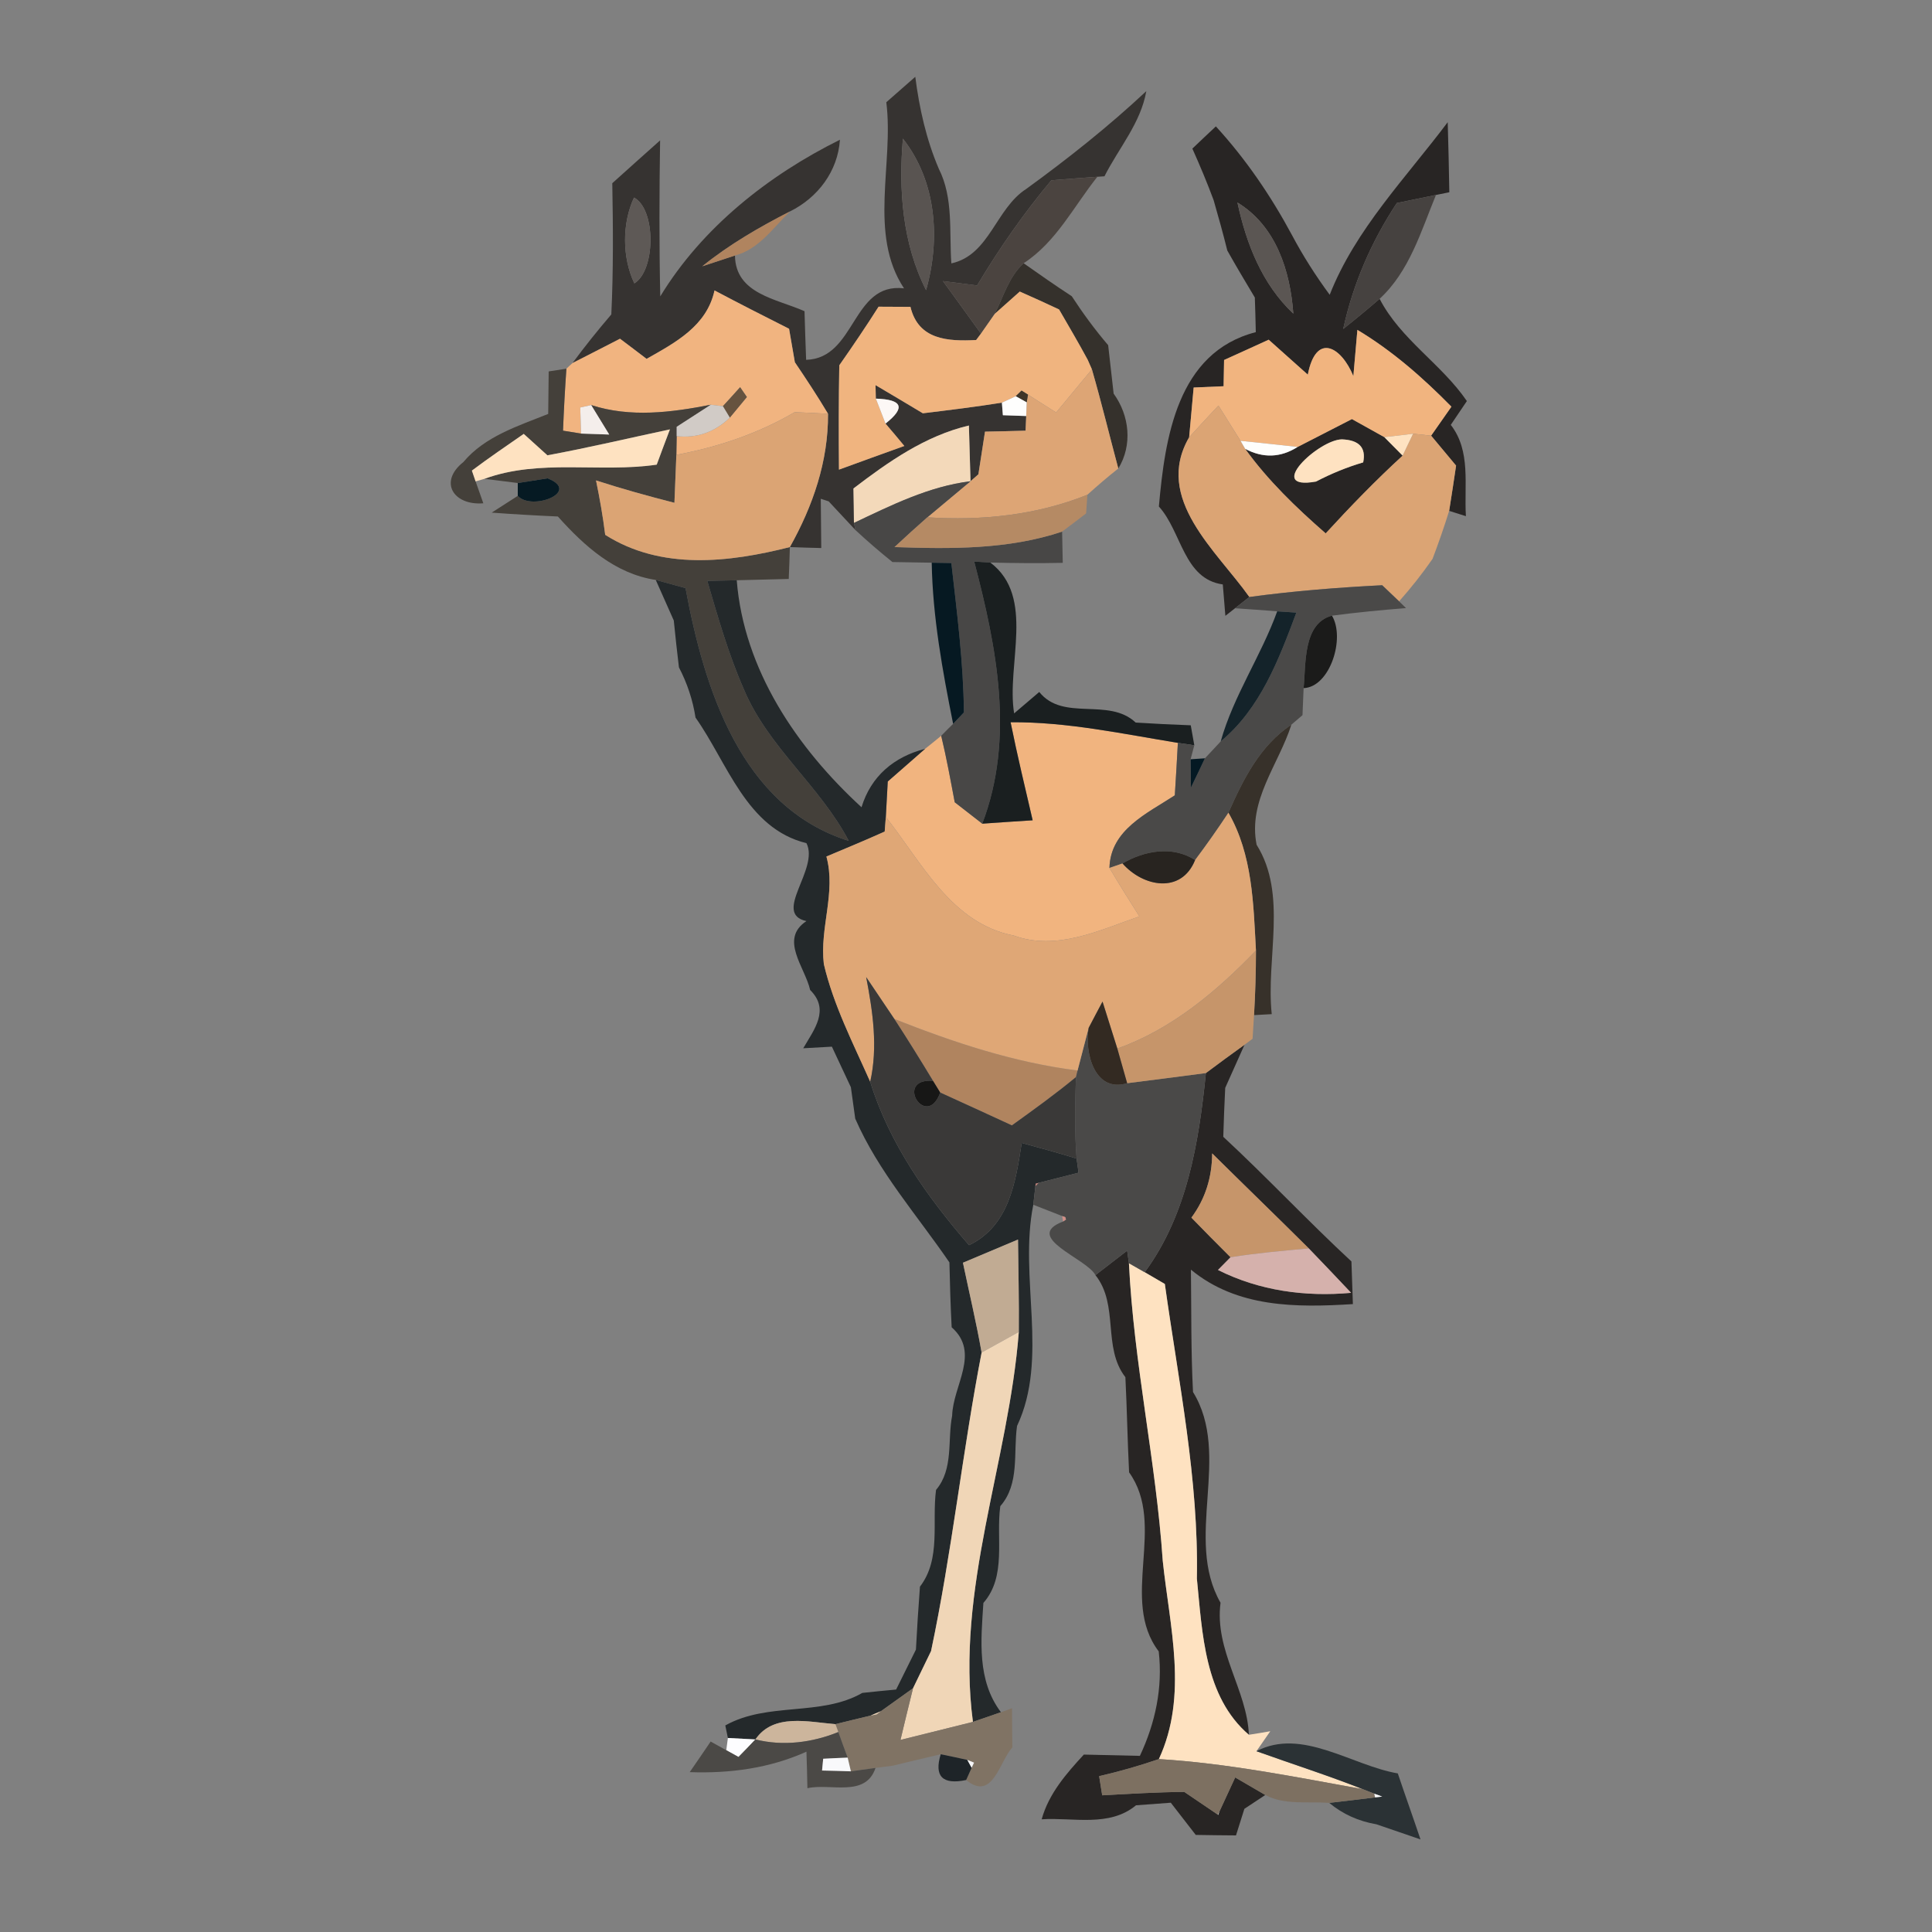 <?xml version="1.0" encoding="UTF-8" ?>
<!DOCTYPE svg PUBLIC "-//W3C//DTD SVG 1.1//EN" "http://www.w3.org/Graphics/SVG/1.1/DTD/svg11.dtd">
<svg width="120pt" height="120pt" viewBox="0 0 120 120" version="1.1" xmlns="http://www.w3.org/2000/svg">
<rect x="0" y="0" width="120" height="120" fill="#808080" stroke="none"/>
<g id="#363331ff">
<path fill="#363331" opacity="1.00" d=" M 55.05 6.35 C 55.50 5.95 56.40 5.16 56.85 4.77 C 57.10 6.72 57.53 8.66 58.31 10.48 C 59.23 12.30 58.95 14.39 59.09 16.36 C 61.47 15.84 61.84 12.95 63.75 11.73 C 66.35 9.84 68.86 7.85 71.20 5.66 C 70.85 7.65 69.49 9.19 68.60 10.95 L 68.16 10.98 C 67.44 11.03 66.02 11.14 65.30 11.20 C 63.59 13.24 62.06 15.44 60.69 17.73 C 60.16 17.66 59.10 17.53 58.57 17.46 C 59.36 18.55 60.15 19.63 60.93 20.72 L 60.63 21.12 C 58.87 21.21 57.04 21.11 56.55 19.06 C 56.05 19.06 55.07 19.05 54.57 19.05 C 53.79 20.28 52.97 21.49 52.13 22.69 C 52.09 24.85 52.09 27.01 52.11 29.17 C 53.46 28.68 54.82 28.18 56.17 27.70 C 55.88 27.35 55.30 26.65 55.00 26.31 C 56.26 25.32 56.06 24.81 54.40 24.76 L 54.38 23.92 C 55.36 24.50 56.34 25.08 57.32 25.67 C 58.96 25.47 60.60 25.27 62.23 25.01 L 62.29 25.79 C 62.65 25.80 63.37 25.83 63.74 25.84 L 63.70 26.75 C 63.07 26.77 61.81 26.80 61.18 26.81 C 61.08 27.47 60.87 28.80 60.77 29.46 L 60.28 29.89 C 60.26 29.02 60.20 27.29 60.18 26.43 C 57.47 27.07 55.18 28.68 53.01 30.34 C 53.02 30.88 53.04 31.95 53.04 32.48 L 53.14 32.93 C 52.72 32.48 51.89 31.59 51.47 31.14 L 50.98 30.98 C 50.99 31.74 51.00 33.27 51.01 34.04 C 50.52 34.03 49.55 34.00 49.06 33.98 C 50.49 31.43 51.45 28.65 51.43 25.70 C 50.78 24.61 50.08 23.55 49.37 22.50 C 49.28 21.98 49.10 20.94 49.01 20.42 C 47.46 19.64 45.91 18.85 44.38 18.04 C 43.90 20.25 41.96 21.27 40.16 22.29 C 39.75 21.98 38.93 21.35 38.51 21.04 C 37.78 21.42 36.30 22.17 35.56 22.55 C 36.33 21.51 37.13 20.51 37.97 19.53 C 38.10 16.82 38.08 14.10 38.03 11.38 C 39.02 10.49 40.01 9.60 41.00 8.72 C 40.95 11.95 40.94 15.18 41.01 18.41 C 43.61 14.13 47.75 10.87 52.17 8.68 C 52.04 10.64 50.79 12.28 49.07 13.13 C 47.16 14.11 45.29 15.19 43.62 16.54 C 44.13 16.37 45.14 16.04 45.65 15.87 C 45.68 18.27 48.25 18.56 49.97 19.33 C 49.99 20.09 50.04 21.60 50.07 22.35 C 53.18 22.26 52.89 17.52 56.15 17.91 C 53.92 14.54 55.53 10.15 55.05 6.35 M 56.08 8.61 C 55.81 11.81 56.05 15.11 57.52 18.02 C 58.42 14.85 58.17 11.27 56.08 8.61 M 39.38 12.27 C 38.63 13.87 38.64 16.00 39.40 17.60 C 40.72 16.80 40.76 13.01 39.38 12.27 Z" />
</g>
<g id="#282524ff">
<path fill="#282524" opacity="1.00" d=" M 75.52 7.85 C 77.38 9.88 78.94 12.17 80.24 14.59 C 80.93 15.89 81.72 17.13 82.59 18.31 C 84.19 14.24 87.33 11.04 89.92 7.59 C 89.96 9.04 90.00 10.49 90.02 11.94 L 89.19 12.11 C 88.58 12.24 87.37 12.48 86.76 12.61 C 85.18 15.00 84.04 17.63 83.43 20.43 C 84.20 19.82 84.95 19.20 85.69 18.56 C 87.00 21.09 89.53 22.60 91.11 24.91 C 90.86 25.28 90.36 26.02 90.11 26.39 C 91.38 28.02 90.93 30.14 91.05 32.06 L 90.01 31.73 C 90.12 31.03 90.34 29.63 90.44 28.92 C 90.06 28.46 89.28 27.53 88.89 27.06 C 89.21 26.61 89.84 25.71 90.15 25.26 C 88.38 23.46 86.48 21.79 84.31 20.49 C 84.25 21.20 84.12 22.64 84.06 23.36 C 83.30 21.52 81.74 20.63 81.23 23.27 C 80.41 22.54 79.60 21.82 78.80 21.10 C 77.87 21.52 76.95 21.95 76.03 22.36 C 76.02 22.77 76.01 23.59 76.00 23.99 C 75.53 24.01 74.60 24.05 74.14 24.07 C 74.07 24.84 73.93 26.39 73.86 27.16 C 71.64 30.98 75.58 34.22 77.60 37.08 L 76.71 37.78 L 76.11 38.25 C 76.07 37.76 75.99 36.79 75.95 36.30 C 73.51 35.96 73.40 33.02 71.98 31.46 C 72.36 27.21 73.11 21.89 78.00 20.63 C 77.99 20.09 77.96 19.01 77.94 18.48 C 77.36 17.51 76.78 16.54 76.23 15.56 C 75.97 14.51 75.68 13.47 75.38 12.43 C 74.98 11.35 74.53 10.28 74.06 9.23 C 74.42 8.88 75.16 8.19 75.52 7.85 M 76.28 11.29 C 76.82 11.75 76.82 11.75 76.28 11.29 M 76.86 12.58 C 77.41 15.14 78.39 17.65 80.33 19.48 C 80.14 16.83 79.26 14.04 76.86 12.58 Z" />
<path fill="#282524" opacity="1.00" d=" M 80.60 27.76 C 81.72 27.18 82.85 26.61 83.97 26.03 C 84.47 26.31 85.48 26.87 85.98 27.15 C 86.27 27.44 86.83 28.01 87.12 28.30 C 85.45 29.83 83.87 31.46 82.34 33.13 C 80.52 31.54 78.76 29.85 77.34 27.88 C 78.46 28.47 79.54 28.43 80.60 27.76 M 83.35 27.29 C 81.91 27.30 78.51 30.49 81.74 29.91 C 82.68 29.42 83.65 29.02 84.67 28.72 C 84.86 27.81 84.42 27.33 83.35 27.29 M 81.74 29.91 C 82.48 30.49 82.48 30.49 81.74 29.91 Z" />
<path fill="#282524" opacity="1.00" d=" M 74.90 66.65 C 75.69 66.06 76.49 65.47 77.30 64.89 C 77.00 65.56 76.40 66.90 76.10 67.57 C 76.05 68.58 76.01 69.59 75.98 70.61 C 78.69 73.12 81.22 75.83 83.94 78.35 C 83.96 79.01 84.01 80.34 84.03 81.00 C 80.51 81.22 76.84 81.23 73.97 78.86 C 74.00 81.39 73.97 83.93 74.10 86.46 C 76.52 90.39 73.52 95.56 75.81 99.55 C 75.42 102.51 77.46 104.97 77.57 107.75 C 74.80 105.38 74.68 101.41 74.34 98.05 C 74.46 91.88 73.20 85.83 72.35 79.75 C 72.04 79.57 71.41 79.20 71.10 79.02 C 73.74 75.44 74.46 70.96 74.90 66.65 M 75.29 71.64 C 75.28 73.14 74.86 74.47 74.00 75.63 C 74.80 76.46 75.61 77.27 76.43 78.09 L 75.65 78.88 C 78.22 80.17 81.07 80.56 83.92 80.30 C 83.04 79.37 82.17 78.45 81.29 77.54 C 79.30 75.56 77.28 73.61 75.29 71.64 Z" />
<path fill="#282524" opacity="1.00" d=" M 68.04 79.20 C 68.53 78.82 69.52 78.06 70.01 77.68 L 70.12 78.46 C 70.42 84.67 71.80 90.75 72.22 96.94 C 72.65 101.04 73.81 105.31 71.98 109.26 C 70.76 109.68 69.53 110.03 68.27 110.32 L 68.46 111.51 C 70.16 111.42 71.86 111.31 73.56 111.30 C 74.08 111.65 75.12 112.36 75.64 112.71 C 75.64 112.71 75.66 112.72 75.66 112.73 L 75.74 112.52 C 75.98 111.99 76.48 110.93 76.72 110.40 C 77.19 110.67 78.12 111.22 78.59 111.49 L 77.29 112.35 C 77.16 112.76 76.90 113.59 76.77 114.00 C 76.14 114.00 74.89 113.98 74.27 113.97 C 73.88 113.47 73.11 112.47 72.72 111.97 C 72.18 112.01 71.10 112.09 70.56 112.13 C 68.90 113.51 66.64 112.87 64.70 113.00 C 65.14 111.41 66.23 110.16 67.32 108.98 C 68.48 109.01 69.64 109.03 70.80 109.06 C 71.76 107.02 72.23 104.82 71.97 102.57 C 69.52 99.35 72.48 94.73 70.13 91.45 C 70.03 89.48 70.00 87.51 69.90 85.54 C 68.46 83.69 69.52 81.06 68.04 79.20 M 67.33 111.37 C 67.61 111.65 67.61 111.65 67.33 111.37 Z" />
</g>
<g id="#595451ff">
<path fill="#595451" opacity="1.00" d=" M 56.08 8.61 C 58.17 11.27 58.42 14.85 57.52 18.02 C 56.05 15.11 55.81 11.81 56.08 8.61 Z" />
</g>
<g id="#4b4440ff">
<path fill="#4b4440" opacity="1.00" d=" M 65.30 11.20 C 66.02 11.14 67.44 11.03 68.16 10.98 C 66.69 12.82 65.61 15.03 63.58 16.35 C 62.67 17.18 62.33 18.41 61.79 19.49 C 61.58 19.79 61.15 20.41 60.93 20.72 C 60.15 19.63 59.36 18.55 58.57 17.46 C 59.10 17.53 60.16 17.66 60.69 17.73 C 62.06 15.44 63.59 13.24 65.30 11.20 Z" />
</g>
<g id="#635d5aff">
<path fill="#635d5a" opacity="1.00" d=" M 76.28 11.29 C 76.82 11.75 76.82 11.75 76.28 11.29 Z" />
</g>
<g id="#5e5956ff">
<path fill="#5e5956" opacity="1.00" d=" M 39.38 12.27 C 40.76 13.01 40.72 16.80 39.40 17.60 C 38.64 16.00 38.63 13.87 39.38 12.27 Z" />
</g>
<g id="#464240ff">
<path fill="#464240" opacity="1.00" d=" M 86.76 12.61 C 87.37 12.48 88.58 12.24 89.19 12.11 C 88.26 14.37 87.54 16.86 85.69 18.56 C 84.95 19.20 84.20 19.82 83.43 20.43 C 84.04 17.63 85.18 15.00 86.76 12.61 Z" />
</g>
<g id="#b0845fff">
<path fill="#b0845f" opacity="1.00" d=" M 43.62 16.54 C 45.29 15.19 47.16 14.11 49.07 13.13 C 48.03 14.14 47.13 15.49 45.65 15.87 C 45.14 16.04 44.13 16.37 43.62 16.54 Z" />
<path fill="#b0845f" opacity="1.00" d=" M 55.55 63.29 C 59.22 64.74 62.99 66.00 66.93 66.49 L 66.83 66.90 C 65.55 67.96 64.20 68.93 62.85 69.90 C 61.37 69.21 59.88 68.54 58.40 67.86 L 57.95 67.13 C 57.17 65.84 56.37 64.55 55.55 63.29 Z" />
</g>
<g id="#5b5653ff">
<path fill="#5b5653" opacity="1.00" d=" M 76.86 12.58 C 79.26 14.04 80.14 16.83 80.33 19.48 C 78.39 17.65 77.41 15.14 76.86 12.58 Z" />
</g>
<g id="#35312cff">
<path fill="#35312c" opacity="1.00" d=" M 61.79 19.49 C 62.33 18.41 62.67 17.18 63.58 16.35 C 64.57 17.05 65.56 17.74 66.57 18.40 C 67.26 19.46 68.01 20.48 68.83 21.44 C 68.94 22.44 69.06 23.44 69.17 24.45 C 70.16 25.81 70.35 27.65 69.46 29.10 C 68.91 27.05 68.41 24.98 67.82 22.94 L 67.56 22.35 C 66.99 21.29 66.38 20.26 65.78 19.22 C 64.97 18.84 64.16 18.47 63.34 18.11 C 62.96 18.45 62.18 19.14 61.79 19.49 Z" />
</g>
<g id="#f1b480ff">
<path fill="#f1b480" opacity="1.00" d=" M 44.38 18.04 C 45.91 18.85 47.46 19.64 49.01 20.42 C 49.10 20.94 49.28 21.98 49.37 22.50 C 50.08 23.55 50.78 24.61 51.43 25.70 C 50.91 25.67 49.88 25.62 49.36 25.60 C 47.09 26.93 44.59 27.77 42.01 28.25 L 42.03 27.09 C 43.29 27.23 44.39 26.84 45.33 25.94 C 45.60 25.62 46.13 24.98 46.39 24.66 L 45.97 24.05 C 45.70 24.35 45.17 24.94 44.90 25.23 L 44.15 25.14 C 41.69 25.62 39.16 25.95 36.72 25.16 L 36.04 25.31 C 36.05 25.72 36.08 26.53 36.09 26.93 L 34.97 26.75 C 35.02 25.46 35.09 24.18 35.18 22.90 C 35.28 22.81 35.46 22.63 35.56 22.55 C 36.30 22.17 37.78 21.42 38.51 21.04 C 38.93 21.35 39.75 21.98 40.16 22.29 C 41.96 21.27 43.90 20.25 44.38 18.04 Z" />
</g>
<g id="#f0b47fff">
<path fill="#f0b47f" opacity="1.00" d=" M 63.34 18.11 C 64.16 18.47 64.97 18.84 65.78 19.22 C 66.38 20.26 66.99 21.29 67.56 22.35 L 67.82 22.94 C 67.08 23.83 66.34 24.73 65.60 25.62 C 65.16 25.34 64.28 24.79 63.85 24.51 L 63.45 24.26 L 63.09 24.61 L 62.23 25.01 C 60.60 25.27 58.96 25.47 57.32 25.67 C 56.34 25.08 55.36 24.50 54.38 23.92 L 54.40 24.76 C 54.55 25.15 54.85 25.92 55.00 26.31 C 55.30 26.65 55.88 27.35 56.17 27.70 C 54.82 28.18 53.46 28.68 52.11 29.17 C 52.09 27.01 52.09 24.85 52.13 22.69 C 52.97 21.49 53.79 20.28 54.57 19.05 C 55.07 19.05 56.05 19.06 56.55 19.06 C 57.04 21.11 58.87 21.21 60.63 21.12 L 60.93 20.72 C 61.15 20.41 61.58 19.79 61.79 19.49 C 62.18 19.14 62.96 18.45 63.34 18.11 Z" />
</g>
<g id="#f1b47fff">
<path fill="#f1b47f" opacity="1.00" d=" M 76.03 22.36 C 76.95 21.95 77.87 21.52 78.80 21.10 C 79.60 21.82 80.41 22.54 81.23 23.27 C 81.74 20.63 83.30 21.52 84.06 23.36 C 84.12 22.64 84.25 21.20 84.31 20.49 C 86.48 21.79 88.38 23.46 90.15 25.26 C 89.84 25.71 89.21 26.61 88.89 27.06 L 87.77 26.94 C 87.32 27.00 86.43 27.10 85.98 27.15 C 85.48 26.87 84.47 26.31 83.97 26.03 C 82.85 26.61 81.72 27.18 80.60 27.76 C 79.71 27.66 77.94 27.47 77.05 27.38 C 76.71 26.83 76.02 25.74 75.68 25.19 C 75.07 25.84 74.46 26.50 73.86 27.16 C 73.93 26.39 74.07 24.84 74.14 24.07 C 74.60 24.05 75.53 24.01 76.00 23.99 C 76.01 23.59 76.02 22.77 76.03 22.36 Z" />
<path fill="#f1b47f" opacity="1.00" d=" M 62.77 44.86 C 66.28 44.83 69.71 45.58 73.16 46.14 C 73.10 47.22 73.04 48.31 72.97 49.40 C 71.26 50.52 68.97 51.53 68.91 53.91 C 69.51 54.92 70.14 55.92 70.77 56.92 C 68.28 57.78 65.63 59.08 62.97 58.11 C 59.10 57.37 57.24 53.56 55.02 50.74 C 55.05 50.19 55.11 49.09 55.14 48.54 C 55.72 48.03 56.88 47.02 57.46 46.51 C 57.71 46.31 58.21 45.91 58.46 45.70 C 58.79 47.07 59.04 48.45 59.30 49.83 C 59.73 50.16 60.59 50.83 61.01 51.16 C 61.80 51.10 63.36 51.00 64.14 50.95 C 63.67 48.92 63.18 46.90 62.77 44.86 Z" />
</g>
<g id="#423e38f8">
<path fill="#423e38" opacity="0.97" d=" M 34.08 23.07 L 35.18 22.90 C 35.09 24.18 35.02 25.46 34.97 26.75 L 36.09 26.93 C 36.53 26.95 37.40 26.97 37.84 26.99 C 37.56 26.53 37.00 25.61 36.72 25.16 C 39.16 25.95 41.69 25.62 44.15 25.14 C 43.62 25.48 42.56 26.17 42.03 26.51 L 42.03 27.09 L 42.01 28.25 C 41.98 28.99 41.92 30.48 41.89 31.23 C 40.25 30.81 38.62 30.36 37.02 29.84 C 37.25 30.96 37.45 32.08 37.59 33.22 C 41.07 35.43 45.27 34.94 49.06 33.98 C 49.05 34.48 49.01 35.46 48.99 35.96 C 48.18 35.98 46.57 36.02 45.76 36.04 C 45.30 36.05 44.39 36.07 43.93 36.08 C 44.60 38.36 45.25 40.65 46.21 42.83 C 47.71 46.40 50.93 48.82 52.72 52.23 C 46.00 50.12 43.73 42.72 42.58 36.53 C 42.11 36.40 41.19 36.15 40.73 36.02 C 38.20 35.64 36.29 33.91 34.65 32.08 C 33.28 32.02 31.91 31.94 30.54 31.84 C 30.95 31.58 31.75 31.06 32.16 30.80 C 33.04 31.76 36.13 30.54 34.01 29.71 C 33.54 29.79 32.62 29.93 32.16 30.00 L 30.09 29.74 C 33.53 28.48 37.24 29.38 40.79 28.86 C 40.99 28.31 41.40 27.22 41.61 26.67 C 39.07 27.21 36.55 27.81 34.00 28.28 C 33.63 27.95 32.90 27.28 32.53 26.95 C 31.45 27.70 30.36 28.44 29.31 29.23 C 29.37 29.40 29.48 29.74 29.54 29.90 L 30.02 31.26 C 28.18 31.41 27.22 29.94 28.78 28.70 C 30.12 27.10 32.18 26.46 34.05 25.71 C 34.06 25.05 34.07 23.73 34.08 23.07 Z" />
</g>
<g id="#dda575ff">
<path fill="#dda575" opacity="1.00" d=" M 65.60 25.62 C 66.34 24.73 67.08 23.83 67.82 22.94 C 68.41 24.98 68.91 27.05 69.46 29.10 C 68.80 29.62 68.17 30.16 67.54 30.73 C 64.38 32.00 60.98 32.35 57.60 32.13 C 58.49 31.39 59.39 30.64 60.28 29.89 L 60.77 29.46 C 60.87 28.80 61.08 27.47 61.18 26.81 C 61.81 26.80 63.07 26.77 63.70 26.75 L 63.74 25.84 L 63.77 24.99 L 63.85 24.51 C 64.28 24.79 65.16 25.34 65.60 25.62 Z" />
</g>
<g id="#66533fff">
<path fill="#66533f" opacity="1.00" d=" M 44.90 25.23 C 45.17 24.94 45.70 24.35 45.97 24.05 L 46.39 24.66 C 46.13 24.98 45.60 25.62 45.33 25.94 L 44.90 25.23 Z" />
</g>
<g id="#3e3528ff">
<path fill="#3e3528" opacity="1.00" d=" M 63.45 24.26 L 63.85 24.51 L 63.77 24.99 L 63.09 24.61 L 63.45 24.26 Z" />
</g>
<g id="#f4eeebff">
<path fill="#f4eeeb" opacity="1.00" d=" M 36.04 25.31 L 36.72 25.16 C 37.00 25.61 37.56 26.53 37.84 26.99 C 37.40 26.97 36.53 26.95 36.09 26.93 C 36.08 26.53 36.05 25.72 36.04 25.31 Z" />
</g>
<g id="#d1cbc6ff">
<path fill="#d1cbc6" opacity="1.00" d=" M 44.15 25.14 L 44.90 25.23 L 45.33 25.94 C 44.39 26.84 43.29 27.23 42.03 27.09 L 42.03 26.51 C 42.56 26.17 43.62 25.48 44.15 25.14 Z" />
</g>
<g id="#dba474ff">
<path fill="#dba474" opacity="1.00" d=" M 49.36 25.60 C 49.88 25.62 50.91 25.67 51.43 25.70 C 51.45 28.65 50.49 31.43 49.06 33.98 C 45.27 34.94 41.07 35.43 37.59 33.22 C 37.45 32.08 37.25 30.96 37.02 29.84 C 38.62 30.36 40.25 30.81 41.89 31.23 C 41.92 30.48 41.98 28.99 42.01 28.25 C 44.59 27.77 47.09 26.93 49.36 25.60 Z" />
<path fill="#dba474" opacity="1.00" d=" M 73.86 27.16 C 74.46 26.50 75.07 25.84 75.68 25.19 C 76.02 25.74 76.71 26.83 77.05 27.38 L 77.34 27.88 C 78.76 29.85 80.52 31.54 82.34 33.13 C 83.87 31.46 85.45 29.83 87.12 28.30 C 87.28 27.96 87.61 27.28 87.77 26.94 L 88.89 27.06 C 89.28 27.53 90.06 28.46 90.44 28.92 C 90.34 29.63 90.12 31.03 90.01 31.73 C 89.70 32.73 89.35 33.73 88.98 34.71 C 88.34 35.63 87.65 36.51 86.90 37.35 C 86.64 37.10 86.11 36.60 85.85 36.35 C 83.09 36.49 80.33 36.71 77.60 37.08 C 75.58 34.22 71.64 30.98 73.86 27.16 Z" />
</g>
<g id="#fcf8f6ff">
<path fill="#fcf8f6" opacity="1.00" d=" M 54.40 24.76 C 56.06 24.81 56.26 25.32 55.00 26.31 C 54.85 25.92 54.55 25.15 54.40 24.76 Z" />
</g>
<g id="#fefefdff">
<path fill="#fefefd" opacity="1.00" d=" M 62.23 25.01 L 63.09 24.61 L 63.77 24.99 L 63.74 25.84 C 63.37 25.83 62.65 25.80 62.29 25.79 L 62.23 25.01 Z" />
</g>
<g id="#fee2c1ff">
<path fill="#fee2c1" opacity="1.00" d=" M 32.53 26.95 C 32.90 27.28 33.63 27.95 34.00 28.28 C 36.55 27.81 39.07 27.21 41.61 26.67 C 41.40 27.22 40.99 28.31 40.79 28.86 C 37.24 29.38 33.53 28.48 30.09 29.74 L 29.54 29.90 C 29.48 29.74 29.37 29.40 29.31 29.23 C 30.36 28.44 31.45 27.70 32.53 26.95 Z" />
<path fill="#fee2c1" opacity="1.00" d=" M 83.35 27.29 C 84.42 27.33 84.86 27.81 84.67 28.72 C 83.65 29.02 82.68 29.42 81.74 29.91 C 78.51 30.49 81.91 27.30 83.35 27.29 Z" />
<path fill="#fee2c1" opacity="1.00" d=" M 85.98 27.15 C 86.43 27.10 87.32 27.00 87.77 26.94 C 87.61 27.28 87.28 27.96 87.12 28.30 C 86.83 28.01 86.27 27.44 85.98 27.15 Z" />
<path fill="#fee2c1" opacity="1.00" d=" M 81.74 29.91 C 82.48 30.49 82.48 30.49 81.74 29.91 Z" />
<path fill="#fee2c1" opacity="1.00" d=" M 70.12 78.46 L 71.10 79.02 C 71.41 79.20 72.04 79.57 72.35 79.75 C 73.20 85.83 74.46 91.88 74.34 98.05 C 74.68 101.41 74.80 105.38 77.57 107.75 C 77.90 107.70 78.57 107.59 78.90 107.53 C 78.69 107.84 78.26 108.46 78.04 108.77 C 80.24 109.56 82.47 110.27 84.65 111.13 C 80.45 110.37 76.24 109.52 71.98 109.26 C 73.81 105.31 72.65 101.04 72.22 96.94 C 71.80 90.75 70.42 84.67 70.12 78.46 Z" />
</g>
<g id="#f3d9baff">
<path fill="#f3d9ba" opacity="1.00" d=" M 53.01 30.34 C 55.18 28.68 57.47 27.07 60.18 26.43 C 60.20 27.29 60.26 29.02 60.28 29.89 C 57.70 30.21 55.36 31.38 53.04 32.48 C 53.04 31.95 53.02 30.88 53.01 30.34 Z" />
</g>
<g id="#fefefcff">
<path fill="#fefefc" opacity="1.00" d=" M 77.05 27.38 C 77.94 27.47 79.71 27.66 80.60 27.76 C 79.54 28.43 78.46 28.47 77.34 27.88 L 77.05 27.38 Z" />
</g>
<g id="#061a23ff">
<path fill="#061a23" opacity="1.00" d=" M 32.16 30.00 C 32.62 29.93 33.54 29.79 34.01 29.71 C 36.13 30.54 33.04 31.76 32.16 30.80 L 32.16 30.00 Z" />
</g>
<g id="#484746ff">
<path fill="#484746" opacity="1.00" d=" M 53.04 32.48 C 55.36 31.38 57.70 30.21 60.28 29.89 C 59.39 30.64 58.49 31.39 57.60 32.13 C 56.91 32.74 56.23 33.35 55.56 33.98 C 59.05 34.10 62.62 34.14 65.97 33.02 C 65.98 33.51 66.00 34.48 66.01 34.96 C 64.51 34.99 63.01 34.98 61.51 34.94 L 60.51 34.88 C 61.90 40.17 63.04 45.85 61.01 51.16 C 60.59 50.83 59.73 50.16 59.30 49.83 C 59.04 48.45 58.79 47.07 58.46 45.70 C 58.64 45.52 59.01 45.14 59.20 44.96 L 59.87 44.25 C 59.84 41.14 59.44 38.06 59.09 34.97 L 57.87 34.95 C 57.26 34.94 56.04 34.92 55.43 34.91 C 54.64 34.27 53.88 33.62 53.14 32.93 L 53.04 32.48 Z" />
</g>
<g id="#b58a64ff">
<path fill="#b58a64" opacity="1.00" d=" M 57.60 32.13 C 60.98 32.35 64.38 32.00 67.54 30.73 L 67.46 31.89 C 67.09 32.18 66.34 32.74 65.97 33.02 C 62.62 34.14 59.05 34.10 55.56 33.98 C 56.23 33.35 56.91 32.74 57.60 32.13 Z" />
</g>
<g id="#061922ff">
<path fill="#061922" opacity="1.00" d=" M 57.87 34.95 L 59.09 34.97 C 59.44 38.06 59.84 41.14 59.87 44.25 L 59.20 44.96 C 58.54 41.65 57.93 38.33 57.87 34.95 Z" />
</g>
<g id="#1a1f20ff">
<path fill="#1a1f20" opacity="1.00" d=" M 60.51 34.88 L 61.51 34.94 C 64.34 37.08 62.49 41.28 62.99 44.31 C 63.38 43.98 64.16 43.31 64.55 42.98 C 66.04 44.84 68.85 43.29 70.54 44.88 C 71.68 44.95 72.82 45.01 73.96 45.05 L 74.18 46.29 L 73.16 46.14 C 69.71 45.58 66.28 44.83 62.77 44.86 C 63.18 46.90 63.67 48.92 64.14 50.95 C 63.36 51.00 61.80 51.10 61.01 51.16 C 63.04 45.85 61.90 40.17 60.51 34.88 Z" />
</g>
<g id="#222729f9">
<path fill="#222729" opacity="0.98" d=" M 40.73 36.02 C 41.19 36.15 42.11 36.40 42.58 36.53 C 43.73 42.72 46.00 50.12 52.72 52.23 C 50.93 48.82 47.71 46.40 46.21 42.83 C 45.25 40.65 44.60 38.36 43.93 36.08 C 44.39 36.07 45.30 36.05 45.76 36.04 C 46.20 41.60 49.50 46.46 53.51 50.14 C 54.10 48.21 55.52 47.01 57.46 46.51 C 56.88 47.02 55.72 48.03 55.14 48.54 C 55.11 49.09 55.05 50.19 55.02 50.74 L 54.95 51.65 C 53.75 52.19 52.54 52.69 51.33 53.20 C 51.94 55.43 50.90 57.64 51.17 59.88 C 51.77 62.44 52.99 64.80 54.05 67.19 C 55.24 71.03 57.58 74.33 60.19 77.34 C 62.68 76.14 63.08 73.44 63.46 70.99 C 64.60 71.30 65.74 71.61 66.87 71.96 L 66.99 72.84 C 66.37 73.00 65.13 73.31 64.51 73.47 L 64.33 73.52 L 64.31 73.67 L 64.18 74.83 C 63.27 79.34 65.16 84.35 63.17 88.57 C 62.93 90.24 63.35 92.16 62.13 93.55 C 61.85 95.54 62.54 97.90 61.08 99.56 C 60.93 101.88 60.67 104.36 62.17 106.35 C 61.74 106.50 60.87 106.80 60.43 106.95 C 59.34 98.70 62.65 90.84 63.28 82.73 C 63.30 80.81 63.25 78.90 63.23 76.99 C 62.09 77.47 60.95 77.95 59.81 78.43 C 60.20 80.29 60.64 82.14 60.97 84.01 C 59.78 90.16 59.13 96.41 57.83 102.55 C 57.55 103.13 56.99 104.28 56.71 104.86 C 56.21 105.22 55.21 105.93 54.71 106.29 C 54.55 106.35 54.23 106.49 54.07 106.56 C 53.53 106.69 52.44 106.95 51.89 107.09 C 50.23 106.96 48.04 106.39 46.92 108.04 C 46.50 108.02 45.64 107.97 45.21 107.95 L 45.05 107.17 C 47.70 105.69 50.98 106.63 53.56 105.15 C 54.08 105.09 55.13 104.99 55.66 104.94 C 55.97 104.32 56.58 103.08 56.89 102.46 C 56.96 101.15 57.04 99.85 57.14 98.55 C 58.47 96.82 57.87 94.55 58.14 92.54 C 59.24 91.24 58.84 89.46 59.14 87.93 C 59.19 86.05 60.91 84.03 59.11 82.44 C 59.04 81.10 59.00 79.75 58.97 78.41 C 56.96 75.47 54.56 72.78 53.12 69.48 C 53.05 68.99 52.92 68.02 52.85 67.53 C 52.56 66.90 51.97 65.64 51.67 65.01 C 51.23 65.03 50.34 65.08 49.89 65.11 C 50.57 63.94 51.56 62.72 50.32 61.49 C 50.00 60.07 48.39 58.33 50.09 57.21 C 47.94 56.75 50.91 53.98 50.09 52.37 C 46.36 51.46 45.19 47.38 43.20 44.57 C 43.03 43.47 42.68 42.43 42.17 41.45 C 42.05 40.48 41.95 39.51 41.85 38.54 C 41.57 37.91 41.01 36.65 40.73 36.02 Z" />
</g>
<g id="#4a4948ff">
<path fill="#4a4948" opacity="1.00" d=" M 77.60 37.08 C 80.33 36.71 83.09 36.49 85.85 36.35 C 86.11 36.60 86.64 37.10 86.90 37.35 L 87.33 37.77 C 85.79 37.89 84.26 38.04 82.73 38.24 C 80.92 38.72 81.12 41.24 80.97 42.74 C 80.95 43.16 80.92 44.00 80.90 44.42 L 80.21 45.01 C 78.26 46.31 77.22 48.40 76.30 50.48 C 75.64 51.48 74.95 52.46 74.23 53.42 C 72.83 52.51 71.07 52.84 69.72 53.63 L 68.91 53.91 C 68.97 51.53 71.26 50.52 72.97 49.40 C 73.04 48.31 73.10 47.22 73.16 46.14 L 74.18 46.29 L 73.95 47.16 C 73.96 47.60 73.97 48.48 73.97 48.92 C 74.19 48.46 74.63 47.56 74.84 47.10 C 75.09 46.84 75.58 46.31 75.82 46.05 C 78.29 44.00 79.43 40.96 80.52 38.05 L 79.33 37.97 C 78.68 37.92 77.37 37.82 76.71 37.78 L 77.60 37.08 Z" />
<path fill="#4a4948" opacity="1.00" d=" M 66.93 66.49 C 67.10 65.83 67.45 64.50 67.62 63.84 C 67.35 65.35 67.97 67.90 70.01 67.28 C 71.64 67.08 73.27 66.86 74.90 66.65 C 74.46 70.96 73.74 75.44 71.10 79.02 L 70.12 78.46 L 70.01 77.68 C 69.52 78.06 68.53 78.82 68.04 79.20 C 67.51 78.17 63.48 76.84 66.03 75.87 L 66.21 75.75 L 66.17 75.60 L 65.97 75.53 C 65.52 75.35 64.63 75.01 64.18 74.83 L 64.31 73.67 C 64.36 73.62 64.46 73.52 64.51 73.47 C 65.13 73.31 66.37 73.00 66.99 72.84 L 66.87 71.96 C 66.74 70.28 66.77 68.59 66.83 66.90 L 66.93 66.49 Z" />
</g>
<g id="#14232aff">
<path fill="#14232a" opacity="1.00" d=" M 79.33 37.97 L 80.52 38.05 C 79.43 40.96 78.29 44.00 75.82 46.05 C 76.62 43.20 78.33 40.74 79.33 37.97 Z" />
</g>
<g id="#1b1b1aff">
<path fill="#1b1b1a" opacity="1.00" d=" M 80.97 42.74 C 81.12 41.24 80.92 38.72 82.73 38.24 C 83.57 39.63 82.61 42.68 80.97 42.74 Z" />
</g>
<g id="#37312aff">
<path fill="#37312a" opacity="1.00" d=" M 76.30 50.48 C 77.22 48.40 78.26 46.31 80.21 45.01 C 79.42 47.49 77.50 49.71 78.05 52.47 C 79.99 55.56 78.62 59.53 78.99 62.99 L 77.89 63.05 C 77.97 61.72 78.01 60.38 78.01 59.04 C 77.85 56.13 77.80 53.09 76.30 50.48 Z" />
</g>
<g id="#041923ff">
<path fill="#041923" opacity="1.00" d=" M 73.95 47.16 L 74.84 47.10 C 74.63 47.56 74.19 48.46 73.97 48.92 C 73.97 48.48 73.96 47.60 73.95 47.16 Z" />
</g>
<g id="#dfa776ff">
<path fill="#dfa776" opacity="1.00" d=" M 55.02 50.74 C 57.24 53.56 59.10 57.37 62.97 58.11 C 65.63 59.08 68.28 57.78 70.77 56.92 C 70.14 55.92 69.51 54.92 68.91 53.91 L 69.72 53.63 C 70.99 55.08 73.37 55.55 74.23 53.42 C 74.95 52.46 75.64 51.48 76.30 50.48 C 77.80 53.09 77.85 56.13 78.01 59.04 C 75.55 61.59 72.78 63.92 69.40 65.13 C 69.17 64.40 68.71 62.94 68.48 62.21 C 68.27 62.61 67.83 63.43 67.62 63.84 C 67.45 64.50 67.10 65.83 66.93 66.49 C 62.99 66.00 59.22 64.74 55.55 63.29 C 54.97 62.42 54.38 61.55 53.80 60.69 C 54.21 62.83 54.54 65.03 54.05 67.19 C 52.99 64.80 51.77 62.44 51.17 59.88 C 50.90 57.64 51.94 55.43 51.33 53.20 C 52.54 52.69 53.75 52.19 54.95 51.65 L 55.02 50.74 Z" />
</g>
<g id="#282420ff">
<path fill="#282420" opacity="1.00" d=" M 69.72 53.63 C 71.07 52.84 72.83 52.51 74.23 53.42 C 73.37 55.55 70.99 55.08 69.72 53.63 Z" />
</g>
<g id="#c6956aff">
<path fill="#c6956a" opacity="1.00" d=" M 69.40 65.13 C 72.78 63.92 75.55 61.59 78.01 59.04 C 78.01 60.38 77.97 61.72 77.89 63.05 C 77.87 63.42 77.82 64.15 77.80 64.52 L 77.30 64.89 C 76.49 65.47 75.69 66.06 74.90 66.65 C 73.27 66.86 71.64 67.08 70.01 67.28 C 69.86 66.74 69.55 65.66 69.40 65.13 Z" />
<path fill="#c6956a" opacity="1.00" d=" M 75.29 71.64 C 77.28 73.61 79.30 75.56 81.29 77.54 C 79.66 77.69 78.04 77.83 76.43 78.09 C 75.61 77.27 74.80 76.46 74.00 75.63 C 74.86 74.47 75.28 73.14 75.29 71.64 Z" />
</g>
<g id="#3a3938ff">
<path fill="#3a3938" opacity="1.00" d=" M 53.80 60.69 C 54.38 61.55 54.97 62.42 55.55 63.29 C 56.37 64.55 57.17 65.84 57.95 67.13 C 55.49 66.96 57.55 70.22 58.40 67.86 C 59.88 68.54 61.37 69.21 62.85 69.90 C 64.20 68.93 65.55 67.96 66.83 66.90 C 66.77 68.59 66.74 70.28 66.87 71.96 C 65.74 71.61 64.60 71.30 63.46 70.99 C 63.08 73.44 62.68 76.14 60.19 77.34 C 57.58 74.33 55.24 71.03 54.05 67.19 C 54.54 65.03 54.21 62.83 53.80 60.69 Z" />
</g>
<g id="#332a22ff">
<path fill="#332a22" opacity="1.00" d=" M 67.62 63.84 C 67.83 63.43 68.27 62.61 68.48 62.21 C 68.71 62.94 69.17 64.40 69.40 65.13 C 69.55 65.66 69.86 66.74 70.01 67.28 C 67.97 67.90 67.35 65.35 67.62 63.84 Z" />
</g>
<g id="#171716ff">
<path fill="#171716" opacity="1.00" d=" M 58.40 67.86 C 57.55 70.22 55.49 66.96 57.95 67.13 L 58.40 67.86 Z" />
</g>
<g id="#ca8279ff">
<path fill="#ca8279" opacity="1.00" d=" M 64.33 73.52 L 64.51 73.47 C 64.46 73.52 64.36 73.62 64.31 73.67 L 64.33 73.52 Z" />
</g>
<g id="#d18f87ff">
<path fill="#d18f87" opacity="1.00" d=" M 65.97 75.53 L 66.17 75.60 L 66.21 75.75 L 66.03 75.87 L 65.97 75.53 Z" />
</g>
<g id="#c1ab93ff">
<path fill="#c1ab93" opacity="1.00" d=" M 59.81 78.43 C 60.95 77.95 62.09 77.47 63.23 76.99 C 63.25 78.90 63.30 80.81 63.28 82.73 C 62.70 83.05 61.55 83.69 60.97 84.01 C 60.64 82.14 60.20 80.29 59.81 78.43 Z" />
</g>
<g id="#d5b1acff">
<path fill="#d5b1ac" opacity="1.00" d=" M 76.43 78.09 C 78.04 77.83 79.66 77.69 81.29 77.54 C 82.17 78.45 83.04 79.37 83.92 80.30 C 81.07 80.56 78.22 80.17 75.65 78.88 L 76.43 78.09 Z" />
</g>
<g id="#f0d6b7ff">
<path fill="#f0d6b7" opacity="1.00" d=" M 60.97 84.01 C 61.55 83.69 62.70 83.05 63.28 82.73 C 62.65 90.84 59.34 98.70 60.43 106.95 C 59.31 107.23 57.06 107.79 55.93 108.07 C 56.12 107.26 56.51 105.66 56.71 104.86 C 56.99 104.28 57.55 103.13 57.83 102.55 C 59.13 96.41 59.78 90.16 60.97 84.01 Z" />
</g>
<g id="#807364ff">
<path fill="#807364" opacity="1.00" d=" M 54.71 106.29 C 55.21 105.93 56.21 105.22 56.71 104.86 C 56.51 105.66 56.12 107.26 55.93 108.07 C 57.06 107.79 59.31 107.23 60.43 106.95 C 60.87 106.80 61.74 106.50 62.17 106.35 L 62.86 106.10 C 62.86 106.71 62.87 107.93 62.88 108.54 C 62.09 109.36 61.67 111.93 60.01 110.56 L 60.35 109.80 L 60.50 109.48 C 60.39 109.44 60.19 109.35 60.08 109.31 C 59.67 109.22 58.84 109.04 58.43 108.96 C 57.69 109.13 56.20 109.49 55.45 109.67 C 55.18 109.70 54.65 109.78 54.38 109.81 L 52.85 110.02 L 52.65 109.17 C 52.50 108.77 52.21 107.98 52.07 107.58 L 51.89 107.09 C 52.44 106.95 53.53 106.69 54.07 106.56 L 54.45 106.48 L 54.71 106.29 Z" />
</g>
<g id="#f2d8b9ff">
<path fill="#f2d8b9" opacity="1.00" d=" M 54.07 106.56 C 54.23 106.49 54.55 106.35 54.71 106.29 L 54.45 106.48 L 54.07 106.56 Z" />
</g>
<g id="#ccb59cff">
<path fill="#ccb59c" opacity="1.00" d=" M 46.92 108.04 C 48.04 106.39 50.23 106.96 51.89 107.09 L 52.07 107.58 C 50.44 108.24 48.64 108.47 46.92 108.04 Z" />
</g>
<g id="#fdfdffff">
<path fill="#fdfdff" opacity="1.00" d=" M 45.21 107.95 C 45.64 107.97 46.50 108.02 46.92 108.04 C 46.66 108.32 46.14 108.86 45.87 109.13 L 45.11 108.71 L 45.21 107.95 Z" />
</g>
<g id="#4b4946ff">
<path fill="#4b4946" opacity="1.00" d=" M 46.92 108.04 C 48.64 108.47 50.44 108.24 52.07 107.58 C 52.21 107.98 52.50 108.77 52.65 109.17 C 52.27 109.18 51.51 109.22 51.13 109.24 L 51.06 109.97 C 51.51 109.98 52.40 110.00 52.85 110.02 L 54.38 109.81 C 53.76 111.67 51.57 110.74 50.15 111.07 C 50.14 110.50 50.11 109.37 50.09 108.80 C 47.81 109.83 45.33 110.16 42.84 110.07 C 43.17 109.60 43.82 108.64 44.14 108.17 L 45.11 108.71 L 45.87 109.13 C 46.14 108.86 46.66 108.32 46.92 108.04 Z" />
</g>
<g id="#2b3235ff">
<path fill="#2b3235" opacity="1.00" d=" M 78.04 108.77 C 80.86 107.29 83.96 109.66 86.82 110.15 C 87.28 111.52 87.77 112.88 88.23 114.25 C 87.55 114.02 86.18 113.54 85.49 113.31 C 84.38 113.12 83.40 112.68 82.56 111.98 C 83.27 111.90 84.70 111.73 85.41 111.64 L 85.85 111.59 C 85.73 111.54 85.48 111.45 85.36 111.41 L 84.65 111.13 C 82.47 110.27 80.24 109.56 78.04 108.77 Z" />
</g>
<g id="#f9f9fbff">
<path fill="#f9f9fb" opacity="1.00" d=" M 51.13 109.24 C 51.51 109.22 52.27 109.18 52.65 109.17 L 52.85 110.02 C 52.40 110.00 51.51 109.98 51.06 109.97 L 51.13 109.24 Z" />
</g>
<g id="#1e2428ff">
<path fill="#1e2428" opacity="1.00" d=" M 58.43 108.96 C 58.84 109.04 59.67 109.22 60.08 109.31 L 60.35 109.80 L 60.01 110.56 C 58.54 110.87 58.01 110.33 58.43 108.96 Z" />
</g>
<g id="#f6f6f8ff">
<path fill="#f6f6f8" opacity="1.00" d=" M 60.08 109.31 C 60.19 109.35 60.39 109.44 60.50 109.48 L 60.35 109.80 L 60.08 109.31 Z" />
</g>
<g id="#7d7061ff">
<path fill="#7d7061" opacity="1.00" d=" M 71.98 109.26 C 76.24 109.52 80.45 110.37 84.65 111.13 L 85.36 111.41 L 85.41 111.64 C 84.70 111.73 83.27 111.90 82.56 111.98 C 81.24 111.88 79.78 112.13 78.59 111.49 C 78.12 111.22 77.19 110.67 76.72 110.40 C 76.48 110.93 75.98 111.99 75.74 112.52 L 75.64 112.71 C 75.12 112.36 74.08 111.65 73.56 111.30 C 71.86 111.31 70.16 111.42 68.46 111.51 L 68.27 110.32 C 69.53 110.03 70.76 109.68 71.98 109.26 Z" />
</g>
<g id="#fbfbfdff">
<path fill="#fbfbfd" opacity="1.00" d=" M 67.33 111.37 C 67.61 111.65 67.61 111.65 67.33 111.37 Z" />
<path fill="#fbfbfd" opacity="1.00" d=" M 85.36 111.41 C 85.48 111.45 85.73 111.54 85.85 111.59 L 85.41 111.64 L 85.36 111.41 Z" />
</g>
<g id="#f3f3f5ff">
<path fill="#f3f3f5" opacity="1.00" d=" M 75.64 112.71 L 75.74 112.52 L 75.66 112.73 C 75.66 112.72 75.64 112.71 75.64 112.71 Z" />
</g>
</svg>
